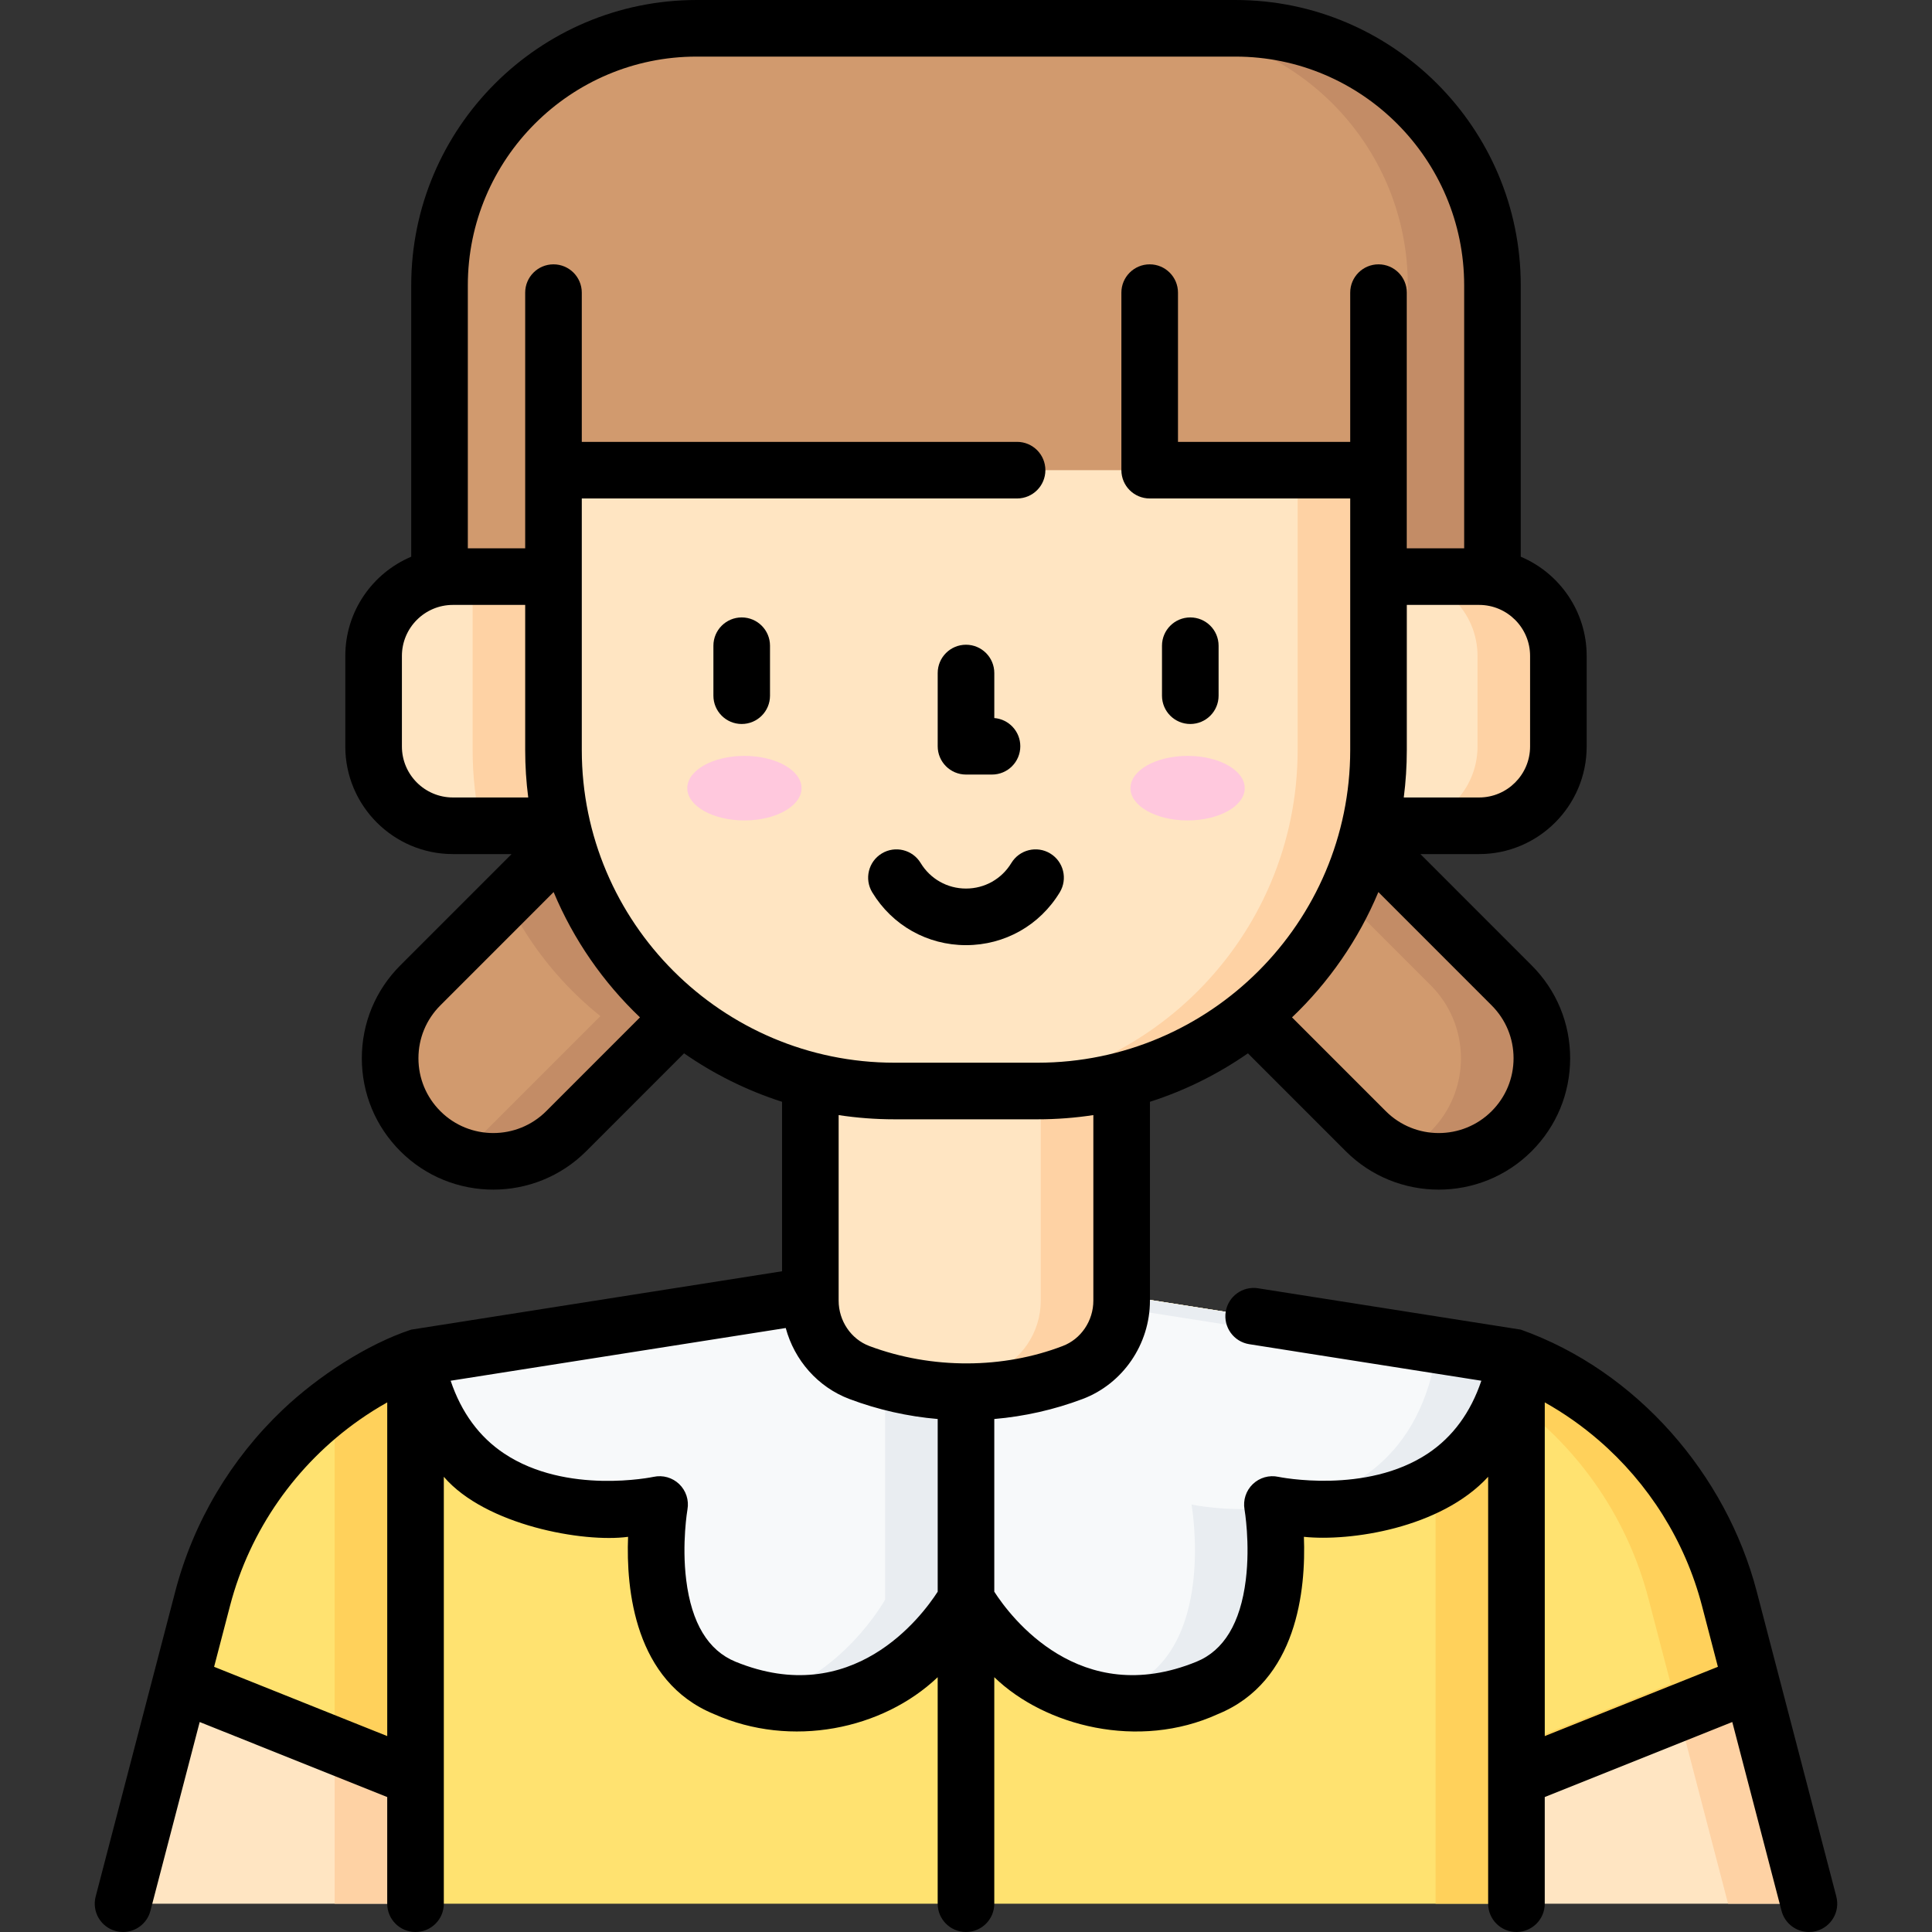 <svg id="Capa_1" enable-background="new 0 0 512.002 512.002" height="512" viewBox="0 0 512.002 512.002" width="512" xmlns="http://www.w3.org/2000/svg"><rect x="0" y="0" width="512.002" height="512.002" fill="#333333" stroke="none"/><g><g><path d="m401.881 359.78v144.72h-291.76v-144.72l57.01-8.97 17.62-2.77 35.62-5.61h71.26l35.62 5.61 17.62 2.77z" fill="#ffe270"/><path d="m344.871 350.81-17.62-2.77-35.62-5.61h-21.434l35.62 5.61 17.62 2.77 57.01 8.97v144.72h21.434v-144.72z" fill="#ffd15b"/><path d="m110.121 359.78v144.72h-77.51l15.2-58.27 5.9-22.6c7.58-29.05 28.52-52.75 56.41-63.85z" fill="#ffe5c2"/><path d="m88.687 371.751v132.749h21.434v-144.72c-7.724 3.074-14.912 7.118-21.434 11.971z" fill="#fed2a4"/><path d="m479.391 504.5h-77.51v-144.72c27.89 11.1 48.83 34.8 56.41 63.85l5.9 22.6z" fill="#ffe5c2"/><path d="m458.291 423.63c-7.58-29.05-28.52-52.75-56.41-63.85v11.971c17.027 12.67 29.496 30.874 34.976 51.879l21.1 80.87h21.434z" fill="#fed2a4"/><path d="m256.001 368.874v55.031s-22.269 40.432-63.926 23.405c-24.188-9.887-17.273-48.596-17.273-48.596s-55.191 11.952-64.681-38.938l110.249-17.345h35.63v26.443z" fill="#f7f9fa"/><g><path d="m234.567 342.43v81.475s-11.497 20.874-33.422 26.309c35.81 8.263 54.856-26.309 54.856-26.309v-81.475z" fill="#e9edf1"/></g><path d="m256.001 368.874v55.031s22.269 40.432 63.926 23.405c24.188-9.887 17.273-48.596 17.273-48.596s55.191 11.952 64.681-38.938l-110.25-17.346h-35.63z" fill="#f7f9fa"/><g fill="#e9edf1"><path d="m315.766 398.714s6.915 38.71-17.273 48.596c-3.134 1.281-6.157 2.231-9.07 2.904 8.589 2.129 18.778 1.889 30.504-2.904 22.156-9.056 18.217-42.276 17.399-47.796-11.916 1.285-21.56-.8-21.56-.8z"/><path d="m291.631 342.43h-21.434l110.249 17.345c-5.236 28.081-24.386 37.025-40.501 39.404 11.252 1.611 53.719 4.657 61.935-39.404z"/></g><path d="m110.121 359.78v111.38l-62.31-24.93 5.9-22.6c7.58-29.05 28.52-52.75 56.41-63.85z" fill="#ffe270"/><path d="m88.687 371.751v90.833l21.434 8.575v-111.379c-7.724 3.074-14.912 7.118-21.434 11.971z" fill="#ffd15b"/><path d="m464.191 446.23-62.31 24.93v-111.38c27.89 11.1 48.83 34.8 56.41 63.85z" fill="#ffe270"/><path d="m458.291 423.63c-7.58-29.05-28.52-52.75-56.41-63.85v11.971c17.027 12.67 29.496 30.874 34.976 51.879l5.9 22.6-40.876 16.354v8.575l62.31-24.93z" fill="#ffd15b"/><g><path d="m193.301 245.2c0 7-2.67 14-8.01 19.33l-13.35 13.35-21.89 21.9c-10.68 10.67-27.98 10.67-38.65 0-10.68-10.68-10.68-27.98 0-38.65l22.9-22.91 12.34-12.34c10.68-10.67 27.98-10.67 38.65 0 5.34 5.34 8.01 12.33 8.01 19.32z" fill="#d19a6e"/><path d="m193.301 245.2c0 7-2.67 14-8.01 19.33l-13.35 13.35c-16.28-8.99-29.48-22.87-37.64-39.66l12.34-12.34c10.68-10.67 27.98-10.67 38.65 0 5.34 5.34 8.01 12.33 8.01 19.32z" fill="#c38c66"/><path d="m185.295 225.88c-8.123-8.123-20.084-10.056-30.042-5.815 3.127 1.332 6.058 3.265 8.608 5.815 10.673 10.673 10.673 27.977 0 38.649l-35.248 35.248c-2.55 2.55-5.481 4.484-8.608 5.815 9.958 4.241 21.919 2.307 30.042-5.815l35.248-35.248c10.673-10.672 10.673-27.976 0-38.649z" fill="#c38c66"/><path d="m400.604 299.778c10.673-10.673 10.673-27.977 0-38.649l-35.248-35.248c-10.673-10.673-27.977-10.673-38.649 0-10.673 10.673-10.673 27.977 0 38.649l35.248 35.248c10.672 10.672 27.976 10.672 38.649 0z" fill="#d19a6e"/><path d="m400.604 261.128-35.248-35.248c-8.123-8.123-20.083-10.056-30.042-5.815 3.126 1.332 6.058 3.265 8.608 5.815l35.248 35.248c10.673 10.673 10.673 27.977 0 38.649-2.55 2.55-5.481 4.484-8.608 5.815 9.958 4.241 21.919 2.307 30.042-5.815 10.673-10.672 10.673-27.976 0-38.649z" fill="#c38c66"/></g><path d="m395.52 183.228h-279.038v-107.611c0-37.62 30.497-68.117 68.117-68.117h142.804c37.62 0 68.117 30.497 68.117 68.117z" fill="#d19a6e"/><path d="m327.403 7.5h-22.433c37.62 0 68.117 30.497 68.117 68.117v107.611h22.434v-107.611c-.001-37.62-30.498-68.117-68.118-68.117z" fill="#c38c66"/><path d="m158.551 218.84h-38.53c-11.61 0-21.01-9.41-21.01-21.01v-24c0-11.61 9.4-21.02 21.01-21.02h26.66z" fill="#ffe5c2"/><path d="m158.551 218.84h-31.06c-1.47-6.46-2.24-13.18-2.24-20.08v-45.95h21.43z" fill="#fed2a4"/><path d="m391.981 218.843h-36.392l9.736-66.029h26.656c11.606 0 21.014 9.408 21.014 21.014v24.001c0 11.606-9.409 21.014-21.014 21.014z" fill="#ffe5c2"/><path d="m391.98 152.814h-21.434c11.606 0 21.014 9.408 21.014 21.014v24.001c0 11.606-9.408 21.014-21.014 21.014h21.434c11.606 0 21.014-9.408 21.014-21.014v-24.001c.001-11.606-9.408-21.014-21.014-21.014z" fill="#fed2a4"/><g fill="#ffe5c2"><path d="m214.755 281.5h82.492v63.178c0 8.416-5.116 16.077-12.99 19.048-18.199 6.864-38.313 6.864-56.511 0-7.875-2.97-12.99-10.631-12.99-19.048v-63.178z"/><path d="m214.755 281.5h82.492v63.178c0 8.416-5.116 16.077-12.99 19.048-18.199 6.864-38.313 6.864-56.511 0-7.875-2.97-12.99-10.631-12.99-19.048v-63.178z"/><path d="m214.755 281.5h82.492v63.178c0 8.416-5.116 16.077-12.99 19.048-18.199 6.864-38.313 6.864-56.511 0-7.875-2.97-12.99-10.631-12.99-19.048v-63.178z"/></g><path d="m275.813 281.5v63.179c0 8.416-5.116 16.077-12.99 19.047-5.698 2.149-11.583 3.625-17.539 4.428 13.067 1.763 26.472.287 38.972-4.428 7.875-2.97 12.99-10.631 12.99-19.047v-63.179z" fill="#fed2a4"/><path d="m365.321 124.6v74.162c0 49.909-40.459 90.368-90.368 90.368h-37.904c-49.909 0-90.368-40.459-90.368-90.368v-74.162z" fill="#ffe5c2"/><path d="m343.887 124.6v74.162c0 49.909-40.459 90.368-90.368 90.368h21.434c49.909 0 90.368-40.459 90.368-90.368v-74.162z" fill="#fed2a4"/><g fill="#ffc8dd"><ellipse cx="314.725" cy="208.872" rx="15.141" ry="8.553"/><ellipse cx="197.277" cy="208.872" rx="15.141" ry="8.553"/></g></g><g><path d="m256.001 205.266h6.891c4.143 0 7.5-3.358 7.5-7.5 0-3.937-3.033-7.166-6.891-7.476v-11.929c0-4.142-3.357-7.5-7.5-7.5s-7.5 3.358-7.5 7.5v19.405c0 4.142 3.357 7.5 7.5 7.5z"/><path d="m196.561 163.624c-4.143 0-7.5 3.358-7.5 7.5v13.242c0 4.142 3.357 7.5 7.5 7.5s7.5-3.358 7.5-7.5v-13.242c0-4.142-3.358-7.5-7.5-7.5z"/><path d="m315.441 191.866c4.143 0 7.5-3.358 7.5-7.5v-13.242c0-4.142-3.357-7.5-7.5-7.5s-7.5 3.358-7.5 7.5v13.242c0 4.142 3.358 7.5 7.5 7.5z"/><path d="m268.023 228.701c-2.575 4.242-7.069 6.775-12.022 6.775s-9.447-2.533-12.022-6.775c-2.149-3.542-6.764-4.668-10.303-2.519-3.541 2.149-4.669 6.762-2.52 10.303 5.318 8.76 14.605 13.991 24.845 13.991s19.526-5.23 24.845-13.991c2.149-3.541 1.021-8.154-2.52-10.303-3.539-2.149-8.153-1.021-10.303 2.519z"/><path d="m486.647 502.607-21.1-80.871c-8.078-30.991-31.775-58.425-62.501-69.365l-69.645-10.963c-4.085-.646-7.931 2.151-8.575 6.243-.644 4.091 2.151 7.931 6.243 8.575l12.553 1.976c.028.005.054.013.082.017l48.872 7.689c-2.837 8.415-7.572 14.875-14.136 19.259-16.414 10.964-39.439 6.258-39.651 6.213-2.441-.53-4.982.198-6.783 1.928s-2.621 4.248-2.191 6.708c.016.089 1.54 8.998.333 18.709-1.417 11.397-5.81 18.68-13.056 21.643-30.95 12.653-49.338-11.943-53.592-18.549v-45.766c7.946-.683 15.824-2.447 23.408-5.305 10.672-4.028 17.842-14.503 17.842-26.067v-52.694c9.341-2.993 18.074-7.353 25.965-12.844l25.934 25.943c6.792 6.787 15.711 10.18 24.629 10.179 8.919 0 17.838-3.395 24.624-10.181 6.583-6.582 10.208-15.33 10.208-24.632 0-9.304-3.626-18.05-10.207-24.624l-29.478-29.487h15.555c15.721 0 28.51-12.79 28.51-28.51v-24c0-11.813-7.217-21.97-17.471-26.294v-71.917c0-41.697-33.923-75.62-75.619-75.62h-142.799c-41.696 0-75.619 33.923-75.619 75.62v71.916c-10.254 4.324-17.471 14.481-17.471 26.294v24c0 15.72 12.789 28.51 28.51 28.51h15.555l-29.475 29.484c-6.584 6.578-10.21 15.324-10.21 24.627s3.625 18.05 10.207 24.632c6.788 6.788 15.703 10.181 24.624 10.181 8.918 0 17.84-3.395 24.633-10.182l25.931-25.94c7.891 5.491 16.624 9.851 25.965 12.844v44.912l-98.296 15.473c-11.631 3.835-24.697 12.349-34.078 21.271-13.595 12.938-23.585 29.553-28.423 48.093l-21.1 80.872c-1.046 4.008 1.355 8.104 5.363 9.15.636.166 1.271.245 1.898.245 3.331 0 6.372-2.236 7.252-5.609l13.056-50.04 49.697 19.884v28.263c0 4.142 3.357 7.5 7.5 7.5s7.5-3.358 7.5-7.5v-113.135c11.045 12.843 36.976 17.518 48.83 15.91-.545 13.887 1.703 38.356 22.782 46.978 20.49 9.137 44.716 4.076 59.268-9.779v60.026c0 4.142 3.357 7.5 7.5 7.5s7.5-3.358 7.5-7.5v-60.026c13.398 12.964 38.242 19.383 59.269 9.778 21.078-8.621 23.326-33.091 22.781-46.978 12.12 1.28 36.227-2.207 48.83-15.91v113.136c0 4.142 3.357 7.5 7.5 7.5s7.5-3.358 7.5-7.5v-28.263l49.697-19.884 13.056 50.04c.88 3.374 3.921 5.609 7.252 5.609.626 0 1.264-.079 1.898-.245 4.009-1.046 6.41-5.142 5.364-9.15zm-85.536-222.156c0 5.295-2.064 10.276-5.814 14.025-7.727 7.729-20.308 7.727-28.042.001l-24.855-24.862c9.761-9.296 17.607-20.584 22.886-33.203l30.014 30.024c3.747 3.743 5.811 8.721 5.811 14.015zm4.38-82.621c0 7.449-6.061 13.51-13.51 13.51h-19.966c.531-4.119.806-8.317.806-12.578v-38.452h19.16c7.449 0 13.51 6.065 13.51 13.52zm-220.89-182.83h142.801c33.426 0 60.619 27.194 60.619 60.62v69.69h-15.199v-67.756c0-4.142-3.357-7.5-7.5-7.5s-7.5 3.358-7.5 7.5v39.546h-45.642v-39.546c0-4.142-3.357-7.5-7.5-7.5s-7.5 3.358-7.5 7.5v47.046c0 4.142 3.357 7.5 7.5 7.5h53.142v66.662c0 45.693-37.175 82.868-82.868 82.868h-37.904c-45.693 0-82.868-37.174-82.868-82.868v-66.662h115.357c4.143 0 7.5-3.358 7.5-7.5s-3.357-7.5-7.5-7.5h-115.358v-39.546c0-4.142-3.357-7.5-7.5-7.5s-7.5 3.358-7.5 7.5v67.756h-15.199v-69.69c-.001-33.426 27.193-60.62 60.619-60.62zm-78.09 182.83v-24c0-7.455 6.061-13.52 13.51-13.52h19.16v38.452c0 4.261.275 8.459.806 12.578h-19.966c-7.45 0-13.51-6.061-13.51-13.51zm38.239 96.644c-7.738 7.729-20.317 7.73-28.046.002-3.749-3.749-5.813-8.729-5.813-14.025 0-5.294 2.064-10.272 5.814-14.019l30.011-30.021c5.279 12.619 13.125 23.906 22.886 33.203zm92.299 2.156h37.904c5.029 0 9.971-.382 14.798-1.118v49.168c0 5.36-3.271 10.196-8.136 12.032-15.667 6.022-34.527 6.255-51.226.001-4.868-1.837-8.139-6.672-8.139-12.033v-49.168c4.828.736 9.77 1.118 14.799 1.118zm-180.308 145.094 4.227-16.201c5.236-20.065 17.549-37.487 34.24-49.209 2.385-1.675 4.858-3.233 7.414-4.666v88.433zm138.169-1.356c-7.247-2.964-11.64-10.246-13.057-21.644-1.207-9.711.317-18.621.33-18.697.44-2.462-.377-4.982-2.178-6.718-1.801-1.735-4.344-2.458-6.794-1.93-.229.051-23.041 4.825-39.581-6.166-6.599-4.386-11.359-10.861-14.206-19.306l88.805-13.97c2.289 8.511 8.489 15.649 16.866 18.81 7.583 2.858 15.459 4.622 23.405 5.305v45.764c-4.278 6.642-22.657 31.198-53.59 18.552zm214.471 19.713v-88.433c5.111 2.866 9.895 6.233 14.291 10.03 13.187 11.39 22.875 26.647 27.362 43.846l4.227 16.2z"/></g></g></svg>